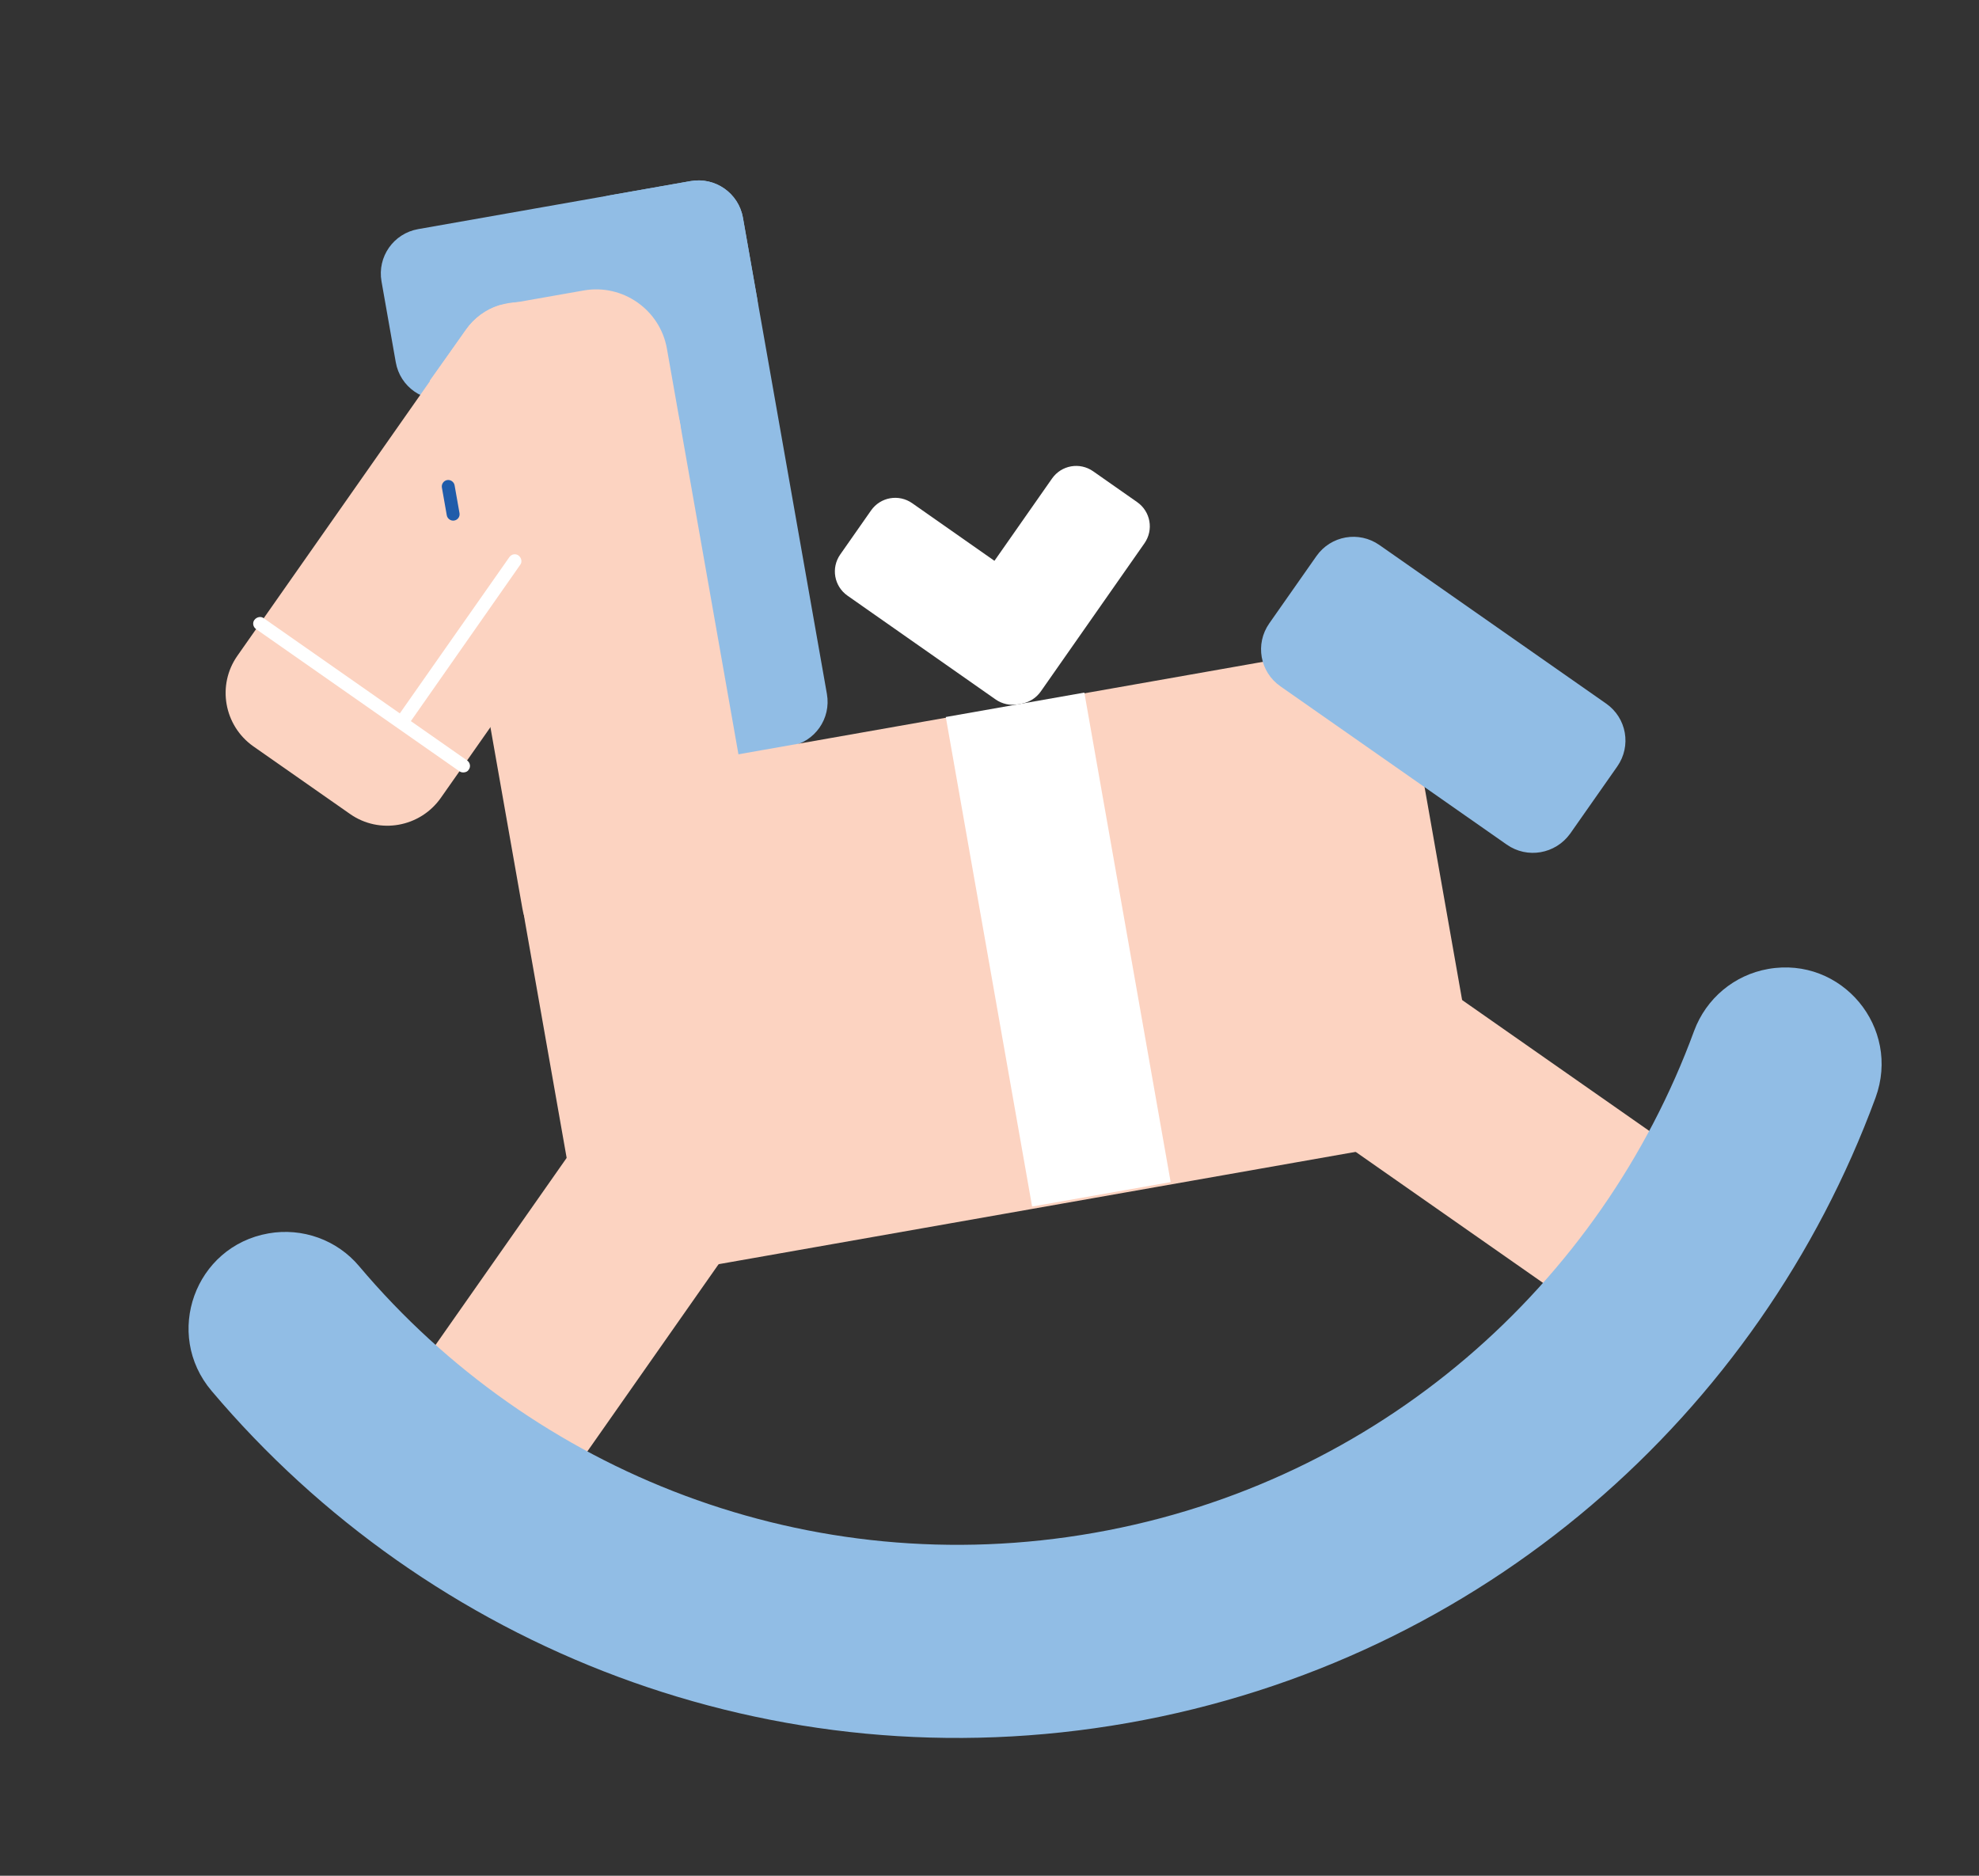 <svg width="211" height="200" viewBox="0 0 211 200" fill="none" xmlns="http://www.w3.org/2000/svg">
<rect x="0" y="0" width="211" height="200" fill="#333333" stroke="none"/>
<g clip-path="url(#clip0)">
<path d="M76.824 37.412L47.776 42.534C45.15 42.996 42.66 41.255 42.198 38.632L40.676 30.003C40.214 27.381 41.958 24.893 44.583 24.43L73.632 19.308C76.257 18.845 78.748 20.587 79.21 23.209L80.731 31.838C81.194 34.46 79.421 36.954 76.824 37.412Z" fill="#91BDE5"/>
<path d="M79.21 23.209L88.165 73.996C88.627 76.618 86.883 79.106 84.258 79.569L75.619 81.092C72.994 81.555 70.504 79.814 70.041 77.191L61.086 26.405C60.624 23.782 62.368 21.294 64.994 20.831L73.632 19.308C76.229 18.85 78.748 20.587 79.21 23.209Z" fill="#91BDE5"/>
<path d="M144.992 122.737L76.167 134.873C68.799 136.172 61.794 131.272 60.496 123.913L55.956 98.167C54.658 90.807 59.566 83.807 66.934 82.507L135.758 70.372C143.126 69.073 150.132 73.972 151.43 81.332L155.969 107.078C157.262 114.41 152.36 121.438 144.992 122.737Z" fill="#FCD3C1"/>
<path d="M83.084 125.57L58.803 160.207C56.919 162.894 53.165 163.556 50.475 161.675L44.067 157.194C41.378 155.313 40.717 151.562 42.601 148.875L66.882 114.238C68.766 111.551 72.52 110.889 75.21 112.77L81.618 117.252C84.312 119.161 84.968 122.883 83.084 125.57Z" fill="#FCD3C1"/>
<path d="M146.659 100.172L181.322 124.415C184.012 126.296 184.673 130.046 182.789 132.733L178.3 139.136C176.416 141.824 172.662 142.486 169.973 140.605L135.31 116.362C132.62 114.481 131.959 110.73 133.843 108.043L138.331 101.64C140.239 98.92 143.965 98.263 146.659 100.172Z" fill="#FCD3C1"/>
<path d="M71.105 37.17L80.851 92.44C81.587 96.613 78.791 100.566 74.613 101.303L64.591 103.07C60.413 103.807 56.429 101.02 55.698 96.875L45.953 41.605C45.893 41.266 45.861 40.923 45.83 40.58L49.678 35.162C50.561 33.901 51.802 33.014 53.179 32.567L62.24 30.97C66.39 30.238 70.374 33.024 71.105 37.17Z" fill="#FCD3C1"/>
<path d="M72.518 45.178C72.827 46.927 72.457 48.794 71.364 50.354L46.985 85.095C44.771 88.218 40.452 88.98 37.331 86.797L27.005 79.575C23.879 77.364 23.118 73.05 25.304 69.931L45.864 40.603L49.678 35.162C50.562 33.901 51.803 33.014 53.179 32.568C53.814 32.368 54.491 32.249 55.184 32.214C56.63 32.163 58.099 32.572 59.361 33.455L69.659 40.681C71.224 41.801 72.21 43.43 72.518 45.178Z" fill="#FCD3C1"/>
<path d="M160.652 90.057L136.514 73.175C134.323 71.643 133.796 68.654 135.331 66.464L140.354 59.298C141.889 57.108 144.882 56.581 147.073 58.113L171.244 75.018C173.436 76.551 173.963 79.54 172.428 81.73L167.404 88.896C165.836 91.062 162.844 91.59 160.652 90.057Z" fill="#91BDE5"/>
<path d="M188.518 103.316C184.904 103.953 181.911 106.458 180.628 109.912C170.721 136.925 147.061 158.077 116.685 163.433C86.282 168.794 56.842 157.005 38.293 135.009C35.934 132.198 32.237 130.872 28.623 131.51C20.776 132.893 17.417 142.237 22.562 148.308C45.699 175.689 82.376 190.389 120.26 183.709C158.145 177.028 187.587 150.699 199.964 117.057C202.718 109.564 196.366 101.932 188.518 103.316Z" fill="#91BDE5"/>
<path d="M49.528 82.349C49.359 82.379 49.151 82.358 48.985 82.241L27.304 67.078C26.972 66.846 26.892 66.394 27.13 66.091C27.367 65.787 27.814 65.68 28.118 65.917L49.799 81.08C50.131 81.312 50.211 81.764 49.973 82.067C49.885 82.228 49.726 82.314 49.528 82.349Z" fill="white"/>
<path d="M43.089 77.524C42.92 77.554 42.712 77.532 42.546 77.416C42.214 77.184 42.135 76.733 42.372 76.429L54.303 59.41C54.536 59.078 54.987 58.998 55.291 59.235C55.595 59.473 55.703 59.919 55.465 60.222L43.562 77.237C43.446 77.403 43.258 77.494 43.089 77.524Z" fill="white"/>
<path d="M48.432 55.502C48.065 55.567 47.7 55.311 47.636 54.945L47.114 51.984C47.049 51.617 47.305 51.252 47.672 51.188C48.039 51.123 48.404 51.378 48.468 51.745L48.991 54.706C49.06 55.101 48.799 55.437 48.432 55.502Z" fill="#205CAA"/>
<path d="M106.143 74.572L90.362 63.514C88.93 62.51 88.584 60.553 89.587 59.12L92.869 54.429C93.872 52.996 95.828 52.651 97.261 53.655L113.063 64.728C114.495 65.731 114.841 67.689 113.838 69.122L110.556 73.813C109.531 75.231 107.575 75.576 106.143 74.572Z" fill="white"/>
<path d="M110.972 73.721L122.019 57.932C123.022 56.499 122.677 54.542 121.244 53.538L116.555 50.253C115.123 49.249 113.167 49.594 112.164 51.027L101.102 66.837C100.099 68.27 100.444 70.227 101.877 71.231L106.566 74.516C108.013 75.499 109.969 75.154 110.972 73.721Z" fill="white"/>
<rect x="100.84" y="76.452" width="15" height="53" transform="rotate(-10 100.84 76.452)" fill="white"/>
</g>
<defs>
<clipPath id="clip0">
<rect width="183" height="170" fill="white" transform="translate(0.63 32.18) rotate(-10)"/>
</clipPath>
</defs>
</svg>
